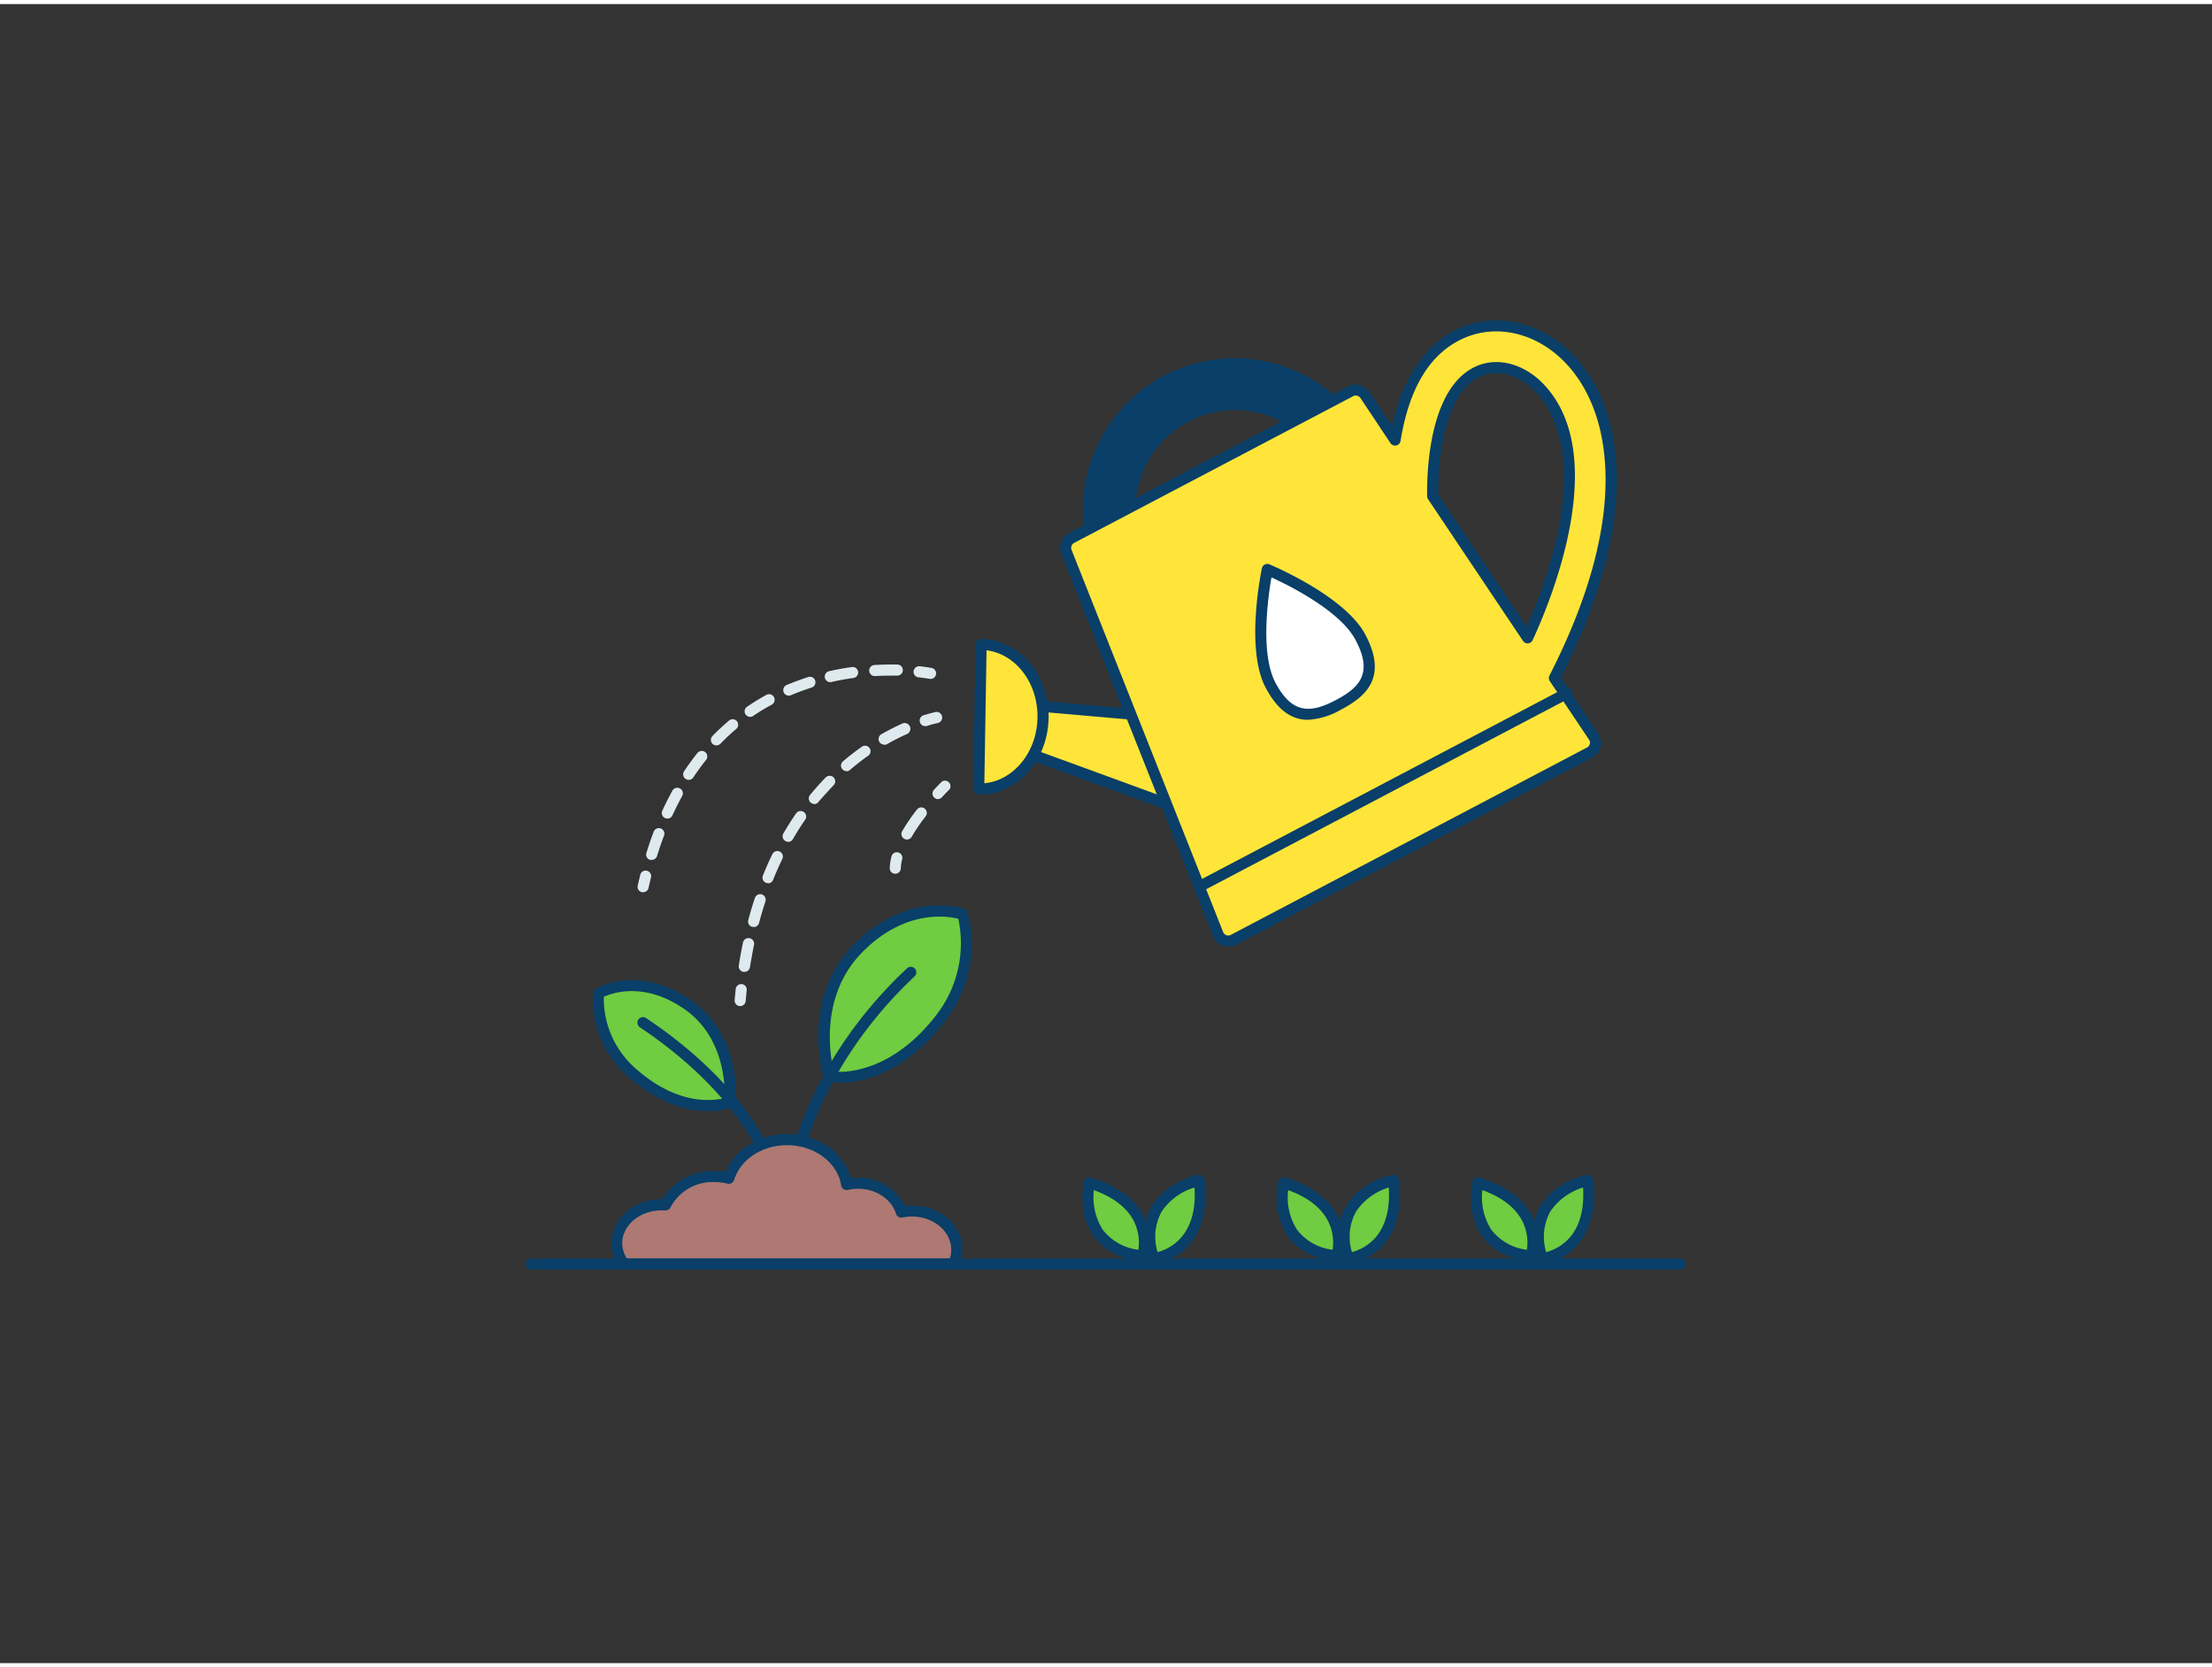 <svg xmlns="http://www.w3.org/2000/svg" viewBox="0 0 400 300" width="406" height="306" class="illustration styles_illustrationTablet__1DWOa"><rect x="0" y="0" width="400" height="300" fill="#333333" stroke="none"/><g id="_56_watering_plant_outline" data-name="#56_watering_plant_outline"><path d="M174.09,164.57s-9.57-3.38-19,6.19S150,193.92,150,193.92s10.39,2,20-10.39A21.84,21.84,0,0,0,174.09,164.57Z" fill="#70cc40"></path><path d="M151.75,195.05a11.15,11.15,0,0,1-2-.15,1,1,0,0,1-.77-.68c-.18-.58-4.28-14.27,5.41-24.16s19.59-6.58,20-6.43a1,1,0,0,1,.61.63,22.63,22.63,0,0,1-4.29,19.88C163.28,193.8,155.35,195.05,151.75,195.05Zm-1-2a15.88,15.88,0,0,0,5.45-.63c3.29-.92,8.21-3.32,13-9.46a21.23,21.23,0,0,0,4.1-17.55c-2-.51-9.7-1.78-17.42,6.09S150.11,190.31,150.76,193Z" fill="#093f68"></path><path d="M143.69,211.18h-.17a1,1,0,0,1-.82-1.15c.12-.76,3.26-18.74,21.32-35.67a1,1,0,1,1,1.37,1.46c-17.54,16.44-20.69,34.36-20.72,34.54A1,1,0,0,1,143.69,211.18Z" fill="#093f68"></path><path d="M108.19,178.88s7.11-4.17,16.08,2S132,198.57,132,198.57s-8,3.22-17.55-5.2A17.75,17.75,0,0,1,108.19,178.88Z" fill="#70cc40"></path><path d="M128,200.19c-3.43,0-8.56-1.1-14.21-6.07a18.61,18.61,0,0,1-6.55-15.36,1,1,0,0,1,.49-.74c.31-.18,7.77-4.41,17.15,2.06s8.17,18.11,8.11,18.6a1,1,0,0,1-.62.82A12.43,12.43,0,0,1,128,200.19Zm-18.81-20.67a16.79,16.79,0,0,0,5.92,13.1c7.56,6.65,14,5.7,15.93,5.2.09-2.42-.13-11.14-7.3-16.1S110.78,178.78,109.15,179.52Z" fill="#093f68"></path><path d="M139.48,211.57a1,1,0,0,1-1-.74h0c0-.13-3.66-13-22.77-25.81a1,1,0,0,1-.27-1.39,1,1,0,0,1,1.39-.28c19.79,13.26,23.44,26.42,23.59,27a1,1,0,0,1-.72,1.22A1.07,1.07,0,0,1,139.48,211.57Z" fill="#093f68"></path><path d="M172.42,227.83a5.81,5.81,0,0,0,.59-2.59c0-3.86-3.63-7-8.11-7a9.19,9.19,0,0,0-1.92.2c-.92-3-4.08-5.22-7.85-5.22a9.64,9.64,0,0,0-2,.23c-.72-4.58-5.26-8.11-10.78-8.11-5,0-9.29,3-10.51,7a11.34,11.34,0,0,0-2.63-.32,9.62,9.62,0,0,0-8.82,5.12l-.7,0c-4.48,0-8.12,3.13-8.12,7a6.41,6.41,0,0,0,1.28,3.72Z" fill="#ad7972"></path><path d="M172.42,228.83h-59.6a1,1,0,0,1-.81-.42,7.37,7.37,0,0,1-1.47-4.3c0-4.41,4.09-8,9.12-8h.11a10.71,10.71,0,0,1,9.41-5.1,12,12,0,0,1,2,.17c1.69-4.07,6.14-6.84,11.16-6.84,5.52,0,10.3,3.36,11.55,8a9.29,9.29,0,0,1,9.75,5c5.61-.73,10.39,3.14,10.39,7.91a6.79,6.79,0,0,1-.69,3A1,1,0,0,1,172.42,228.83Zm-59.06-2h58.4a5,5,0,0,0,.25-1.59c0-3.31-3.19-6-7.11-6a8.6,8.6,0,0,0-1.72.18,1,1,0,0,1-1.16-.69c-.81-2.65-3.64-4.51-6.89-4.51a8.18,8.18,0,0,0-1.81.21,1,1,0,0,1-.78-.15,1,1,0,0,1-.43-.67c-.65-4.15-4.86-7.27-9.79-7.27-4.5,0-8.43,2.58-9.56,6.28a1,1,0,0,1-1.19.68,10.34,10.34,0,0,0-2.39-.29,8.6,8.6,0,0,0-7.92,4.55,1,1,0,0,1-1,.57l-.63,0c-3.93,0-7.12,2.69-7.12,6A5.3,5.3,0,0,0,113.36,226.83Z" fill="#093f68"></path><path d="M224.43,148.36a3.78,3.78,0,0,1-2.09.41L181.88,134a3.77,3.77,0,1,1,.66-7.52l33.56,2.94a3.78,3.78,0,0,1,3.44,4.09C219.42,134.82,225.52,147.78,224.43,148.36Z" fill="#ffe539"></path><path d="M222.68,149.79l-.43,0a1.14,1.14,0,0,1-.25-.06L181.66,135a4.78,4.78,0,0,1,1-9.5l33.56,2.94a4.78,4.78,0,0,1,4.34,5.17c.05.5,1.14,3.22,2,5.41,3.12,7.82,3.67,9.57,2.35,10.26h0A4.73,4.73,0,0,1,222.68,149.79Zm-.13-2a2.68,2.68,0,0,0,1-.14,67.57,67.57,0,0,0-2.85-7.93c-1.64-4.1-2.2-5.6-2.14-6.32a2.74,2.74,0,0,0-.64-2,2.78,2.78,0,0,0-1.88-1l-33.57-2.93A2.77,2.77,0,0,0,182,133a1.22,1.22,0,0,1,.26.06Zm1.41-.32Z" fill="#093f68"></path><path d="M177.42,115.78c6.3.09,11.32,6,11.21,13.26s-5.32,13-11.62,12.9Z" fill="#ffe539"></path><path d="M177.17,142.94H177a1,1,0,0,1-1-1l.41-26.17a1,1,0,0,1,.3-.7,1,1,0,0,1,.71-.28c6.85.1,12.32,6.51,12.2,14.27S183.93,142.94,177.17,142.94Zm1.23-26.09L178,140.9c5.29-.5,9.51-5.61,9.61-11.88S183.67,117.52,178.4,116.85Z" fill="#093f68"></path><path d="M247.81,95.72,212.9,114.08a6.77,6.77,0,0,1-9.14-2.84l-4-7.56A26.49,26.49,0,1,1,246.68,79l4,7.56A6.75,6.75,0,0,1,247.81,95.72ZM210.08,107l33.53-17.63L240,82.54a18.94,18.94,0,0,0-33.53,17.63Z" fill="#093f68"></path><path d="M209.76,115.86a8,8,0,0,1-2.31-.35,7.76,7.76,0,0,1-4.58-3.8l-4-7.56a27.49,27.49,0,0,1,48.66-25.59l4,7.56a7.78,7.78,0,0,1-3.26,10.49h0L213.37,115A7.77,7.77,0,0,1,209.76,115.86Zm13.42-50a25.51,25.51,0,0,0-22.51,37.36l4,7.56a5.77,5.77,0,0,0,7.78,2.42l34.92-18.36a5.78,5.78,0,0,0,2.42-7.79l-4-7.56a25.32,25.32,0,0,0-15-12.47A25.84,25.84,0,0,0,223.18,65.86Zm24.63,29.86h0ZM210.08,108a1,1,0,0,1-.89-.54l-3.61-6.86a19.94,19.94,0,0,1,35.3-18.57l3.61,6.87a1,1,0,0,1-.42,1.35l-33.53,17.63A.93.93,0,0,1,210.08,108ZM223.2,73.41A18,18,0,0,0,207.35,99.7l3.15,6L242.26,89l-3.15-6a18,18,0,0,0-15.91-9.6Z" fill="#093f68"></path><path d="M283.9,64.24c-5.47-5.76-13.17-7.61-19.63-4.72-7.63,3.42-10.77,11.77-12,19.32l-5.48-8.18a2,2,0,0,0-2.55-.65L193.75,96.56a2,2,0,0,0-.92,2.47l27.44,69.16a2,2,0,0,0,2.74,1L287.5,135.3a2,2,0,0,0,.72-2.84l-7.11-10.6c6.78-13.26,10.23-25.3,10.26-35.77C291.4,74.57,287.32,67.85,283.9,64.24Zm-7.66,50.36L259.07,89c-.11-7.33,1.22-19.44,8.28-22.57,3.5-1.56,7.84-.37,11.07,3C287.73,79.24,283.68,98.51,276.24,114.6Z" fill="#ffe539"></path><path d="M222.1,170.43a3,3,0,0,1-1-.18,3,3,0,0,1-1.73-1.69L191.9,99.4a3,3,0,0,1,1.38-3.72l50.49-26.55a3,3,0,0,1,3.85,1l4.12,6.15c1.93-8.87,6.09-14.94,12.12-17.65,6.85-3.06,15-1.12,20.76,4.95h0c3.55,3.74,7.78,10.69,7.75,22.54,0,10.49-3.43,22.5-10.1,35.7l6.78,10.12a3,3,0,0,1-1.09,4.28l-64.48,33.9A2.93,2.93,0,0,1,222.1,170.43Zm23.05-99.64a.93.93,0,0,0-.45.11L194.21,97.45a1,1,0,0,0-.45,1.21l27.43,69.16a1,1,0,0,0,.57.55,1,1,0,0,0,.79-.05L287,134.42a1,1,0,0,0,.49-.62.94.94,0,0,0-.14-.78l-7.1-10.6a1,1,0,0,1-.06-1c6.7-13.12,10.12-25,10.15-35.33,0-11.18-3.9-17.67-7.2-21.15-5.17-5.45-12.43-7.21-18.49-4.5S254.83,69.37,253.26,79a1,1,0,0,1-1.82.39L246,71.22A1,1,0,0,0,245.15,70.79Zm31.09,44.81a1,1,0,0,1-.83-.44L258.24,89.53a1,1,0,0,1-.17-.54c-.07-4.56.38-19.73,8.88-23.5,3.88-1.73,8.67-.45,12.2,3.26,12.09,12.74,1.53,38.64-2,46.27a1,1,0,0,1-.83.58ZM260.06,88.67l16,23.88c8.36-18.88,9-34.66,1.63-42.42-2.94-3.09-6.84-4.19-9.94-2.81C262,69.89,260,80,260.06,88.67Z" fill="#093f68"></path><line x1="216.86" y1="159.6" x2="283.41" y2="124.61" fill="#ffbc0e"></line><path d="M216.86,160.6a1,1,0,0,1-.89-.54,1,1,0,0,1,.42-1.35l66.55-35a1,1,0,0,1,.93,1.77l-66.55,35A1,1,0,0,1,216.86,160.6Z" fill="#093f68"></path><path d="M246,114.52c3.55,6.76.5,9.81-4,12.18s-8.75,3.15-12.3-3.6-.56-20.86-.56-20.86S242.49,107.77,246,114.52Z" fill="#fff"></path><path d="M236.51,129.42c-2.69,0-5.35-1.45-7.66-5.85-3.68-7-.78-20.95-.66-21.54a1,1,0,0,1,1.36-.72c.56.24,13.7,5.76,17.37,12.75h0c4.07,7.73.05,11.17-4.42,13.52A13.34,13.34,0,0,1,236.51,129.42Zm-6.59-25.75c-.61,3.51-2.06,13.73.7,19,3.06,5.83,6.46,5.54,10.95,3.18s6.65-5,3.58-10.82h0C242.4,109.75,233.16,105.15,229.92,103.67Z" fill="#093f68"></path><path d="M303.88,228.83H96.12a1,1,0,0,1,0-2H303.88a1,1,0,0,1,0,2Z" fill="#093f68"></path><path d="M167.47,130.56a1,1,0,0,1-.3-2c1.26-.39,2-.54,2-.55a1,1,0,0,1,.38,2,17.12,17.12,0,0,0-1.82.49A1,1,0,0,1,167.47,130.56Z" fill="#dfeaef"></path><path d="M134.59,175h-.16a1,1,0,0,1-.83-1.14c.21-1.4.47-2.79.75-4.15a1,1,0,1,1,2,.41c-.27,1.32-.51,2.68-.73,4A1,1,0,0,1,134.59,175Zm1.69-8.14a.78.78,0,0,1-.26,0,1,1,0,0,1-.71-1.22c.36-1.37.77-2.73,1.2-4a1,1,0,0,1,1.9.63c-.42,1.28-.81,2.6-1.16,3.93A1,1,0,0,1,136.28,166.9Zm2.6-7.9a1,1,0,0,1-.92-1.38c.53-1.32,1.1-2.62,1.71-3.87a1,1,0,1,1,1.8.88c-.59,1.2-1.14,2.46-1.66,3.74A1,1,0,0,1,138.88,159Zm3.64-7.49a1,1,0,0,1-.5-.13,1,1,0,0,1-.36-1.37c.71-1.22,1.47-2.43,2.27-3.58a1,1,0,1,1,1.64,1.14c-.76,1.11-1.5,2.27-2.18,3.45A1,1,0,0,1,142.52,151.51Zm4.74-6.83a1,1,0,0,1-.64-.23,1,1,0,0,1-.13-1.41c.9-1.09,1.85-2.15,2.83-3.16a1,1,0,0,1,1.42,0,1,1,0,0,1,0,1.41c-.94,1-1.86,2-2.72,3A1,1,0,0,1,147.26,144.68Zm5.82-5.94a1,1,0,0,1-.65-1.76c1.08-.92,2.21-1.8,3.36-2.61a1,1,0,1,1,1.15,1.63c-1.1.78-2.18,1.62-3.21,2.5A1,1,0,0,1,153.08,138.74Zm6.8-4.8a1,1,0,0,1-.5-1.87c1.25-.71,2.52-1.36,3.8-1.94A1,1,0,0,1,164,132a37.6,37.6,0,0,0-3.63,1.85A1,1,0,0,1,159.88,133.94Z" fill="#dfeaef"></path><path d="M133.85,181.19h-.09a1,1,0,0,1-.91-1.08c.06-.68.12-1.35.19-2a1,1,0,0,1,1.11-.89,1,1,0,0,1,.88,1.1c-.07.65-.13,1.31-.19,2A1,1,0,0,1,133.85,181.19Z" fill="#dfeaef"></path><path d="M168.18,122l-.19,0s-.7-.13-1.89-.26a1,1,0,1,1,.21-2c1.29.14,2,.28,2.06.29a1,1,0,0,1-.19,2Z" fill="#dfeaef"></path><path d="M117.85,154.75a1,1,0,0,1-.3,0,1,1,0,0,1-.66-1.25c.4-1.31.85-2.61,1.32-3.84a1,1,0,0,1,1.28-.59,1,1,0,0,1,.59,1.29c-.46,1.2-.89,2.46-1.28,3.73A1,1,0,0,1,117.85,154.75Zm2.83-7.47a1.06,1.06,0,0,1-.42-.09,1,1,0,0,1-.49-1.33c.57-1.25,1.19-2.47,1.83-3.64a1,1,0,0,1,1.75,1c-.62,1.12-1.21,2.3-1.76,3.5A1,1,0,0,1,120.68,147.28Zm3.86-7a1,1,0,0,1-.83-1.56c.76-1.14,1.57-2.25,2.41-3.3a1,1,0,0,1,1.41-.15,1,1,0,0,1,.15,1.4c-.8,1-1.58,2.07-2.3,3.16A1,1,0,0,1,124.54,140.29Zm5-6.24a1,1,0,0,1-.7-.28,1,1,0,0,1,0-1.41c.95-1,2-1.93,3-2.8a1,1,0,0,1,1.29,1.53c-1,.83-1.94,1.73-2.85,2.66A1,1,0,0,1,129.55,134.05Zm6.1-5.15a1,1,0,0,1-.56-1.82c1.12-.77,2.3-1.49,3.49-2.15a1,1,0,0,1,1,1.76,38.85,38.85,0,0,0-3.32,2A1,1,0,0,1,135.65,128.9Zm7-3.84a1,1,0,0,1-.92-.6,1,1,0,0,1,.53-1.32c1.24-.52,2.53-1,3.84-1.42a1,1,0,1,1,.61,1.9c-1.25.4-2.48.86-3.67,1.36A.88.88,0,0,1,142.66,125.06Zm7.62-2.44a1,1,0,0,1-.22-2c1.32-.3,2.67-.54,4-.73a1,1,0,0,1,1.13.85,1,1,0,0,1-.85,1.13c-1.3.18-2.6.41-3.86.7Zm7.92-1.1a1,1,0,0,1,0-2c1.37-.08,2.8-.1,4.08-.08a1,1,0,0,1,0,2c-1.23,0-2.6,0-3.93.08Z" fill="#dfeaef"></path><path d="M116.3,160.6a.83.83,0,0,1-.22,0,1,1,0,0,1-.76-1.19c.15-.67.31-1.33.47-2a1,1,0,0,1,1.94.48c-.16.63-.31,1.27-.45,1.93A1,1,0,0,1,116.3,160.6Z" fill="#dfeaef"></path><path d="M169.62,143.76a1,1,0,0,1-.73-1.68c.86-.93,1.43-1.48,1.43-1.48A1,1,0,0,1,171.7,142s-.54.53-1.35,1.4A1,1,0,0,1,169.62,143.76Z" fill="#dfeaef"></path><path d="M164,151.07a1,1,0,0,1-.5-.14,1,1,0,0,1-.36-1.36,35.54,35.54,0,0,1,2.67-3.92,1,1,0,1,1,1.58,1.23,31.59,31.59,0,0,0-2.52,3.69A1,1,0,0,1,164,151.07Z" fill="#dfeaef"></path><path d="M161.89,157.26h0a1,1,0,0,1-1-1,9.43,9.43,0,0,1,.34-2.2,1,1,0,0,1,1.93.51,7.69,7.69,0,0,0-.27,1.75A1,1,0,0,1,161.89,157.26Z" fill="#dfeaef"></path><path d="M206.64,226.37s3-9.29-9.65-13.23C197,213.14,194.32,224.91,206.64,226.37Z" fill="#70cc40"></path><path d="M206.64,227.37h-.12c-4-.47-6.93-2-8.75-4.6-3-4.22-1.81-9.62-1.76-9.84a1,1,0,0,1,.48-.65,1,1,0,0,1,.8-.09c4.67,1.46,7.87,3.79,9.5,6.94a10.49,10.49,0,0,1,.8,7.56A1,1,0,0,1,206.64,227.37Zm-8.83-12.9a10.92,10.92,0,0,0,1.6,7.15,9.5,9.5,0,0,0,6.44,3.63A8.69,8.69,0,0,0,205,220C203.74,217.61,201.33,215.75,197.81,214.47Z" fill="#093f68"></path><path d="M208.63,226.82s9.72-.94,8.28-14.13C216.91,212.69,205.05,215,208.63,226.82Z" fill="#70cc40"></path><path d="M208.63,227.82a1,1,0,0,1-1-.71c-1.16-3.84-.91-7.16.72-9.86,2.68-4.42,8.1-5.5,8.33-5.54a1,1,0,0,1,.78.18,1,1,0,0,1,.4.69c.54,4.87-.33,8.73-2.56,11.48a10.5,10.5,0,0,1-6.61,3.75ZM216,214a10.89,10.89,0,0,0-5.92,4.33,9.42,9.42,0,0,0-.75,7.35,8.68,8.68,0,0,0,4.46-2.88C215.5,220.67,216.25,217.71,216,214Z" fill="#093f68"></path><path d="M241.76,226.37s3-9.29-9.64-13.23C232.12,213.14,229.45,224.91,241.76,226.37Z" fill="#70cc40"></path><path d="M241.76,227.37h-.11c-4-.47-6.93-2-8.75-4.6-3-4.22-1.81-9.62-1.76-9.84a1,1,0,0,1,1.27-.74c4.68,1.46,7.88,3.79,9.51,6.94a10.52,10.52,0,0,1,.79,7.56A1,1,0,0,1,241.76,227.37Zm-8.82-12.9a10.86,10.86,0,0,0,1.6,7.15,9.5,9.5,0,0,0,6.44,3.63,8.69,8.69,0,0,0-.86-5.25C238.87,217.61,236.46,215.75,232.94,214.47Z" fill="#093f68"></path><path d="M243.76,226.82s9.72-.94,8.28-14.13C252,212.69,240.17,215,243.76,226.82Z" fill="#70cc40"></path><path d="M243.76,227.82a1,1,0,0,1-1-.71c-1.16-3.84-.92-7.16.72-9.86,2.68-4.42,8.1-5.5,8.33-5.54a1,1,0,0,1,.78.18,1,1,0,0,1,.4.69c.53,4.87-.33,8.73-2.56,11.48a10.49,10.49,0,0,1-6.62,3.75ZM251.14,214a10.9,10.9,0,0,0-5.91,4.33,9.42,9.42,0,0,0-.75,7.35,8.68,8.68,0,0,0,4.46-2.88C250.63,220.67,251.37,217.71,251.14,214Z" fill="#093f68"></path><path d="M276.89,226.37s3-9.29-9.64-13.23C267.25,213.14,264.58,224.91,276.89,226.37Z" fill="#70cc40"></path><path d="M276.89,227.37h-.12c-4-.47-6.92-2-8.74-4.6-3-4.22-1.81-9.62-1.76-9.84a1,1,0,0,1,.48-.65,1,1,0,0,1,.79-.09c4.68,1.46,7.88,3.79,9.5,6.94a10.49,10.49,0,0,1,.8,7.56A1,1,0,0,1,276.89,227.37Zm-8.83-12.9a10.88,10.88,0,0,0,1.61,7.15,9.5,9.5,0,0,0,6.44,3.63,8.69,8.69,0,0,0-.86-5.25C274,217.61,271.59,215.75,268.06,214.47Z" fill="#093f68"></path><path d="M278.89,226.82s9.72-.94,8.28-14.13C287.17,212.69,275.3,215,278.89,226.82Z" fill="#70cc40"></path><path d="M278.89,227.82a1,1,0,0,1-1-.71c-1.16-3.84-.92-7.16.72-9.86,2.68-4.42,8.1-5.5,8.33-5.54a1,1,0,0,1,1.18.87c.53,4.87-.33,8.73-2.56,11.48a10.49,10.49,0,0,1-6.62,3.75ZM286.27,214a11,11,0,0,0-5.92,4.33,9.51,9.51,0,0,0-.75,7.35,8.66,8.66,0,0,0,4.47-2.88C285.76,220.67,286.5,217.71,286.27,214Z" fill="#093f68"></path></g></svg>